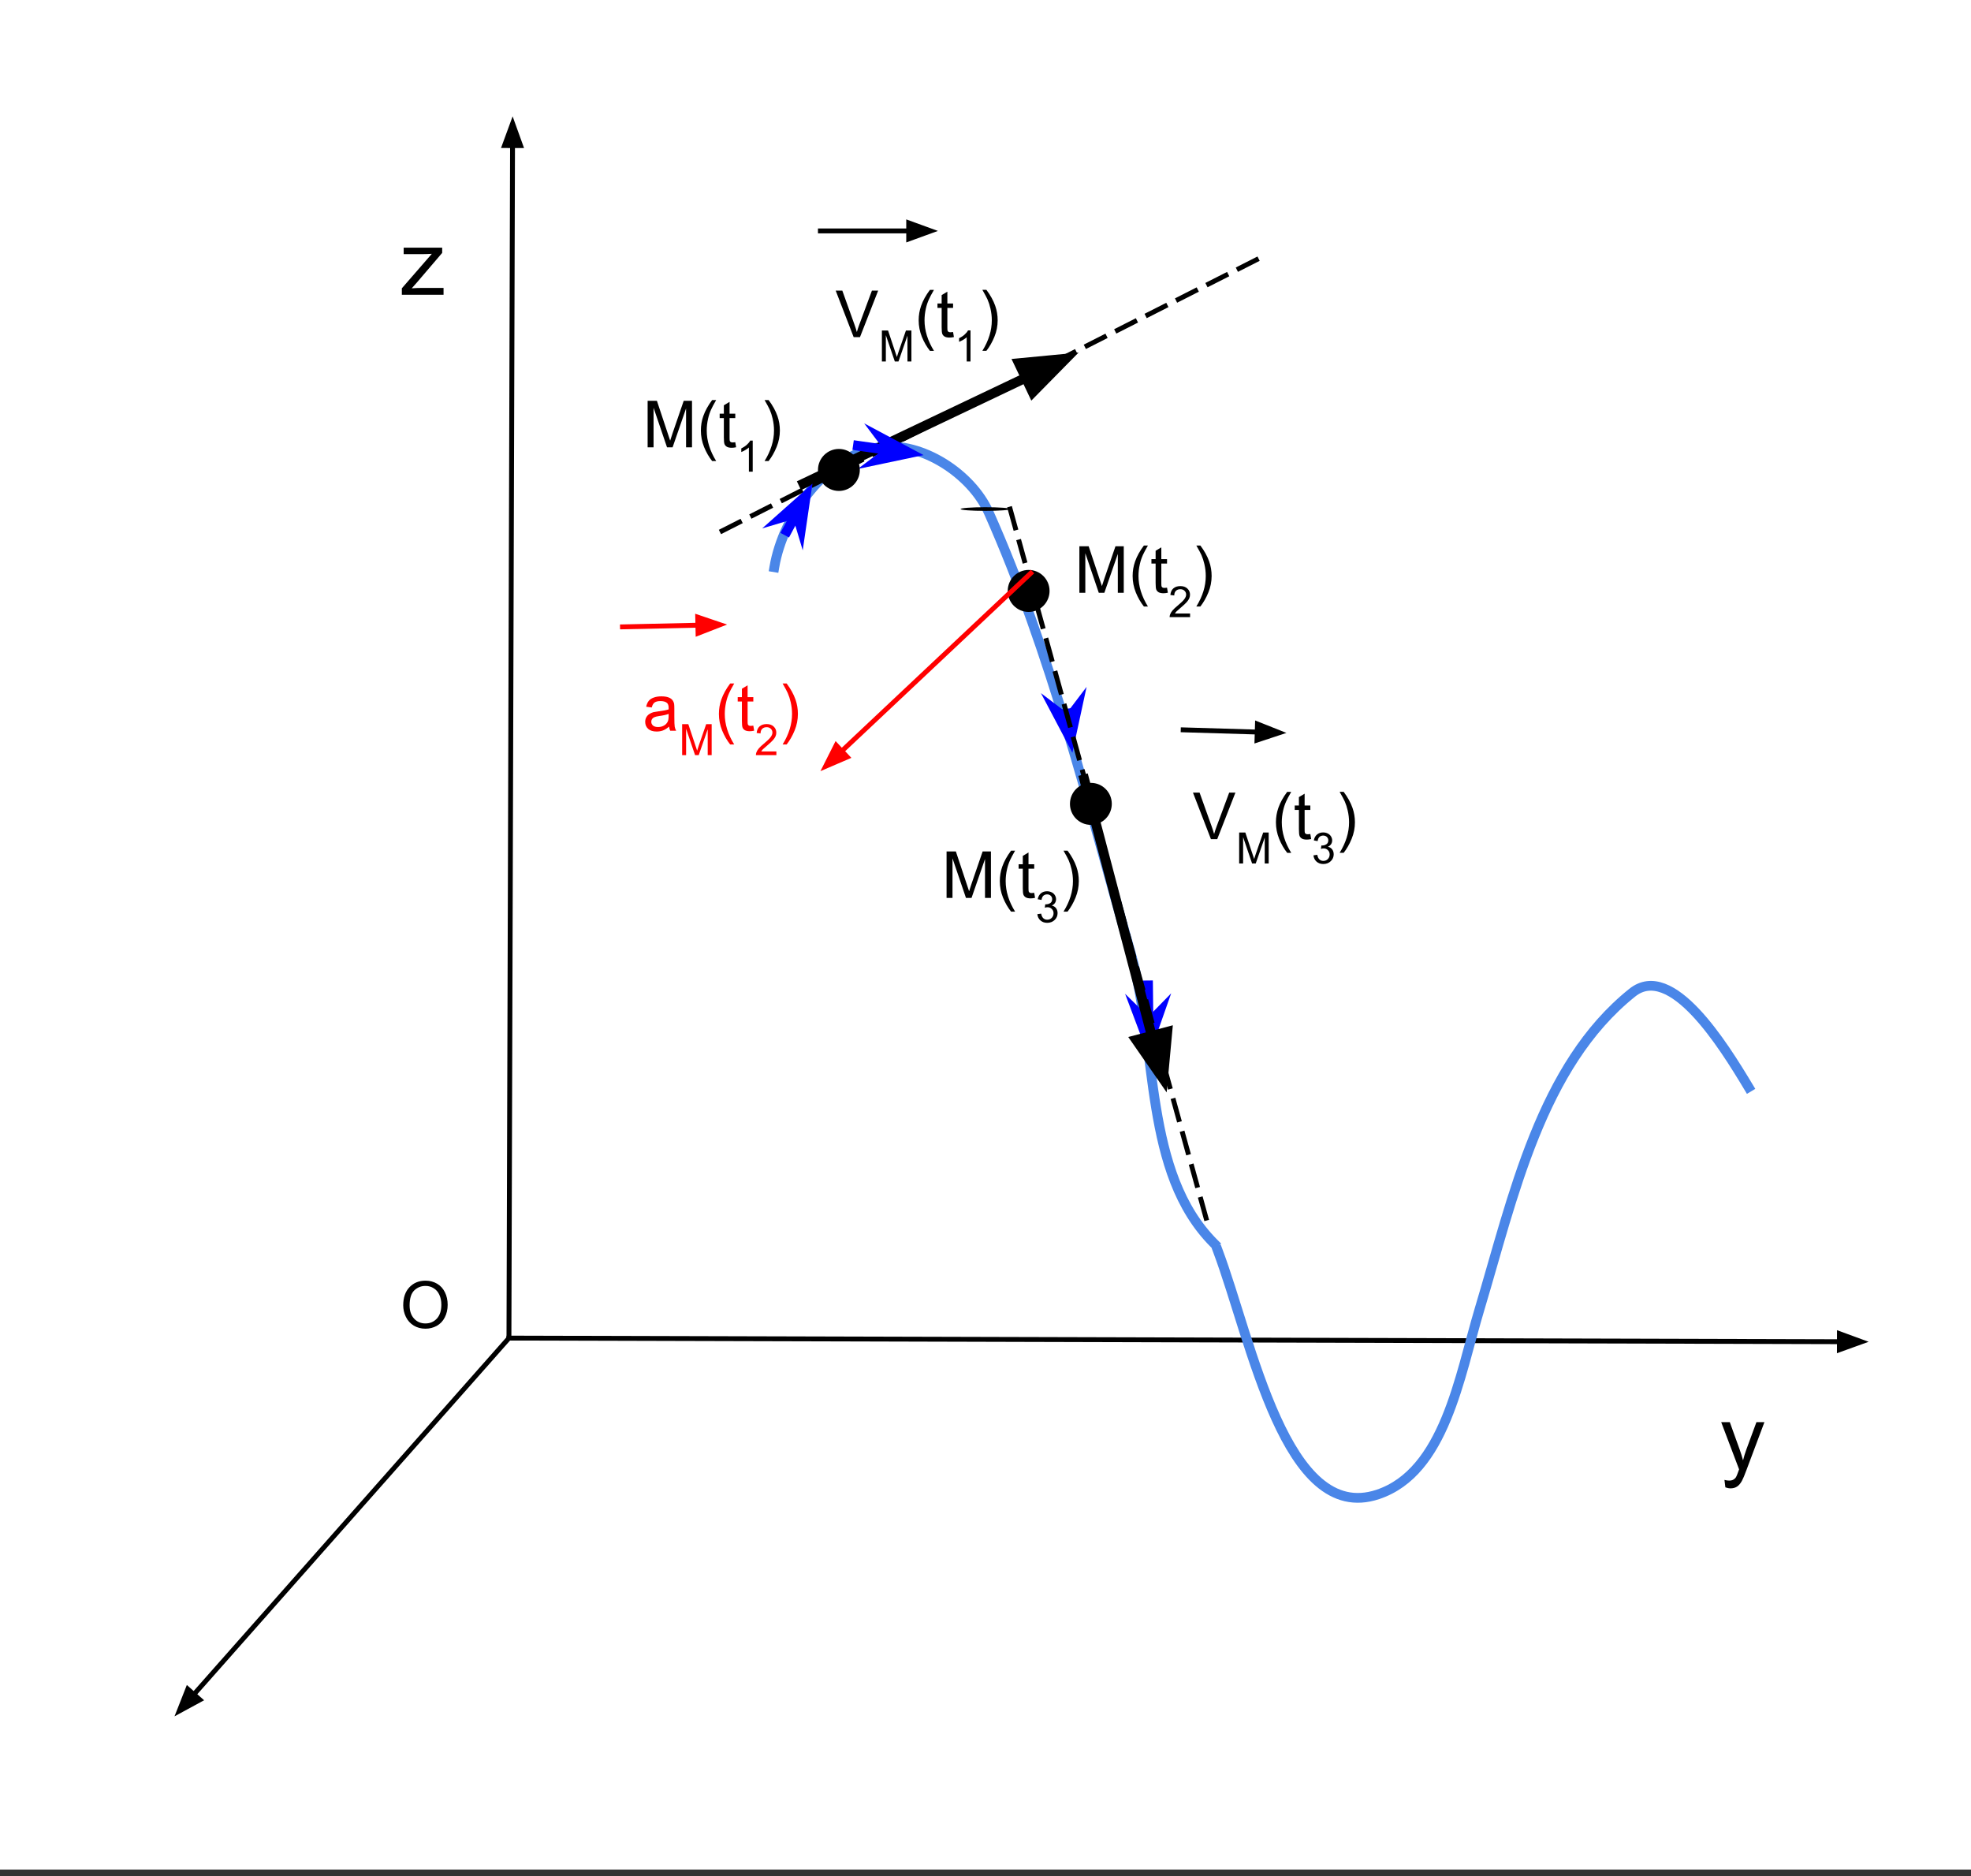 <svg version="1.1" viewBox="0.0 0.0 404.651 385.115" fill="none" stroke="none" stroke-linecap="square" stroke-miterlimit="10" xmlns:xlink="http://www.w3.org/1999/xlink" xmlns="http://www.w3.org/2000/svg"><rect x="0.0" y="0.0" width="404.651" height="385.115" fill="#333333" stroke="none"/><clipPath id="p.0"><path d="m0 0l404.651 0l0 385.115l-404.651 0l0 -385.115z" clip-rule="nonzero"/></clipPath><g clip-path="url(#p.0)"><path fill="#000000" fill-opacity="0.0" d="m0 0l404.651 0l0 385.115l-404.651 0z" fill-rule="evenodd"/><path fill="#ffffff" d="m-2.79 -1.396l408.85 0l0 385.134l-408.85 0z" fill-rule="evenodd"/><path fill="#000000" fill-opacity="0.0" d="m104.488 274.656l0.756 -250.772" fill-rule="evenodd"/><path stroke="#000000" stroke-width="1.0" stroke-linejoin="round" stroke-linecap="butt" d="m104.488 274.656l0.738 -244.772" fill-rule="evenodd"/><path fill="#000000" stroke="#000000" stroke-width="1.0" stroke-linecap="butt" d="m106.878 29.889l-1.638 -4.543l-1.665 4.533z" fill-rule="evenodd"/><path fill="#000000" fill-opacity="0.0" d="m104.488 274.656l279.15 0.756" fill-rule="evenodd"/><path stroke="#000000" stroke-width="1.0" stroke-linejoin="round" stroke-linecap="butt" d="m104.488 274.656l273.15 0.74" fill-rule="evenodd"/><path fill="#000000" stroke="#000000" stroke-width="1.0" stroke-linecap="butt" d="m377.633 277.048l4.543 -1.639l-4.534 -1.664z" fill-rule="evenodd"/><path fill="#000000" fill-opacity="0.0" d="m104.488 274.656l-68.661 77.638" fill-rule="evenodd"/><path stroke="#000000" stroke-width="1.0" stroke-linejoin="round" stroke-linecap="butt" d="m104.488 274.656l-64.687 73.143" fill-rule="evenodd"/><path fill="#000000" stroke="#000000" stroke-width="1.0" stroke-linecap="butt" d="m38.564 346.705l-1.769 4.494l4.244 -2.305z" fill-rule="evenodd"/><path fill="#000000" fill-opacity="0.0" d="m73.142 33.585l26.866 0l0 42.016l-26.866 0z" fill-rule="evenodd"/><path fill="#000000" d="m82.501 60.505l0 -1.328l6.156 -7.078q-1.047 0.062 -1.844 0.062l-3.938 0l0 -1.328l7.906 0l0 1.078l-5.25 6.141l-1.0 1.125q1.094 -0.078 2.062 -0.078l4.469 0l0 1.406l-8.562 0z" fill-rule="nonzero"/><path fill="#000000" fill-opacity="0.0" d="m344.068 274.656l26.866 0l0 42.016l-26.866 0z" fill-rule="evenodd"/><path fill="#000000" d="m354.224 305.295l-0.188 -1.531q0.547 0.141 0.938 0.141q0.547 0 0.875 -0.188q0.328 -0.172 0.547 -0.5q0.156 -0.25 0.5 -1.219q0.047 -0.141 0.141 -0.406l-3.672 -9.688l1.766 0l2.016 5.594q0.391 1.078 0.703 2.25q0.281 -1.125 0.672 -2.203l2.078 -5.641l1.641 0l-3.688 9.828q-0.594 1.609 -0.922 2.203q-0.438 0.812 -1.0 1.188q-0.562 0.375 -1.344 0.375q-0.484 0 -1.062 -0.203z" fill-rule="nonzero"/><path fill="#000000" fill-opacity="0.0" d="m158.971 116.43c1.801 -10.781 10.825 -23.086 21.646 -24.63c8.617 -1.23 18.854 5.482 22.391 13.436c12.851 28.899 20.413 59.898 29.108 90.307c5.693 19.911 2.522 45.065 17.165 59.709" fill-rule="evenodd"/><path stroke="#4a86e8" stroke-width="2.0" stroke-linejoin="round" stroke-linecap="butt" d="m158.971 116.43c1.801 -10.781 10.825 -23.086 21.646 -24.63c8.617 -1.23 18.854 5.482 22.391 13.436c12.851 28.899 20.413 59.898 29.108 90.307c5.693 19.911 2.522 45.065 17.165 59.709" fill-rule="evenodd"/><path fill="#000000" fill-opacity="0.0" d="m250.026 256.742c7.001 18.672 13.922 56.311 32.84 50.005c13.731 -4.577 16.739 -24.199 20.898 -38.063c6.905 -23.021 12.575 -49.923 31.346 -64.932c8.011 -6.405 18.606 10.608 23.882 19.404" fill-rule="evenodd"/><path stroke="#4a86e8" stroke-width="2.0" stroke-linejoin="round" stroke-linecap="butt" d="m250.026 256.742c7.001 18.672 13.922 56.311 32.84 50.005c13.731 -4.577 16.739 -24.199 20.898 -38.063c6.905 -23.021 12.575 -49.923 31.346 -64.932c8.011 -6.405 18.606 10.608 23.882 19.404" fill-rule="evenodd"/><path fill="#000000" fill-opacity="0.0" d="m184.349 247.042l42.551 0l0 37.165l-42.551 0z" fill-rule="evenodd"/><path fill="#000000" fill-opacity="0.0" d="m40.892 211.483l23.559 0l0 35.559l-23.559 0z" fill-rule="evenodd"/><path fill="#000000" d="m197.213 104.486c0 -0.1 0.536 -0.196 1.49 -0.267c0.954 -0.071 2.248 -0.111 3.597 -0.111l0 0c2.809 0 5.087 0.169 5.087 0.378l0 0c0 0.209 -2.277 0.378 -5.087 0.378l0 0c-2.809 0 -5.087 -0.169 -5.087 -0.378z" fill-rule="evenodd"/><path fill="#000000" fill-opacity="0.0" d="m164.933 99.267l56.504 -26.898" fill-rule="evenodd"/><path stroke="#000000" stroke-width="2.0" stroke-linejoin="round" stroke-linecap="butt" d="m164.933 99.267l45.669 -21.74" fill-rule="evenodd"/><path fill="#000000" stroke="#000000" stroke-width="2.0" stroke-linecap="butt" d="m212.022 80.51l6.775 -6.884l-9.615 0.918z" fill-rule="evenodd"/><path fill="#000000" fill-opacity="0.0" d="m148.252 108.969l111.748 -56.693" fill-rule="evenodd"/><path stroke="#000000" stroke-width="1.0" stroke-linejoin="round" stroke-linecap="butt" stroke-dasharray="4.0,3.0" d="m148.252 108.969l111.748 -56.693" fill-rule="evenodd"/><path fill="#000000" fill-opacity="0.0" d="m73.142 250.772l35.087 0l0 35.559l-35.087 0z" fill-rule="evenodd"/><path fill="#000000" d="m82.782 267.931q0 -2.375 1.281 -3.719q1.281 -1.344 3.297 -1.344q1.312 0 2.375 0.625q1.062 0.625 1.609 1.766q0.562 1.125 0.562 2.562q0 1.438 -0.594 2.594q-0.578 1.141 -1.656 1.734q-1.062 0.578 -2.312 0.578q-1.344 0 -2.406 -0.641q-1.062 -0.656 -1.609 -1.781q-0.547 -1.125 -0.547 -2.375zm1.312 0.016q0 1.719 0.922 2.719q0.922 0.984 2.328 0.984q1.422 0 2.344 -1.0q0.922 -1.0 0.922 -2.844q0 -1.156 -0.406 -2.031q-0.391 -0.875 -1.156 -1.344q-0.75 -0.484 -1.688 -0.484q-1.344 0 -2.312 0.922q-0.953 0.922 -0.953 3.078z" fill-rule="nonzero"/><path fill="#000000" fill-opacity="0.0" d="m163.451 105.236l1.48 -2.236" fill-rule="evenodd"/><path stroke="#000000" stroke-width="1.0" stroke-linejoin="round" stroke-linecap="butt" d="m163.451 105.236l1.48 -2.236" fill-rule="evenodd"/><path fill="#000000" fill-opacity="0.0" d="m161.576 108.969l5.228 -9.701" fill-rule="evenodd"/><path stroke="#0000ff" stroke-width="2.0" stroke-linejoin="round" stroke-linecap="butt" d="m161.576 108.969l1.976 -3.667" fill-rule="evenodd"/><path fill="#0000ff" stroke="#0000ff" stroke-width="2.0" stroke-linecap="butt" d="m163.553 105.301l0.913 3.047l0.952 -6.507l-4.912 4.373z" fill-rule="evenodd"/><path fill="#000000" fill-opacity="0.0" d="m176.135 91.493l13.48 1.921" fill-rule="evenodd"/><path stroke="#0000ff" stroke-width="2.0" stroke-linejoin="round" stroke-linecap="butt" d="m176.135 91.493l6.695 0.954" fill-rule="evenodd"/><path fill="#0000ff" stroke="#0000ff" stroke-width="2.0" stroke-linecap="butt" d="m182.83 92.448l-2.544 1.909l6.435 -1.355l-5.8 -3.099z" fill-rule="evenodd"/><path fill="#000000" fill-opacity="0.0" d="m219.06 146.475l1.102 8.031" fill-rule="evenodd"/><path stroke="#0000ff" stroke-width="2.0" stroke-linejoin="round" stroke-linecap="butt" d="m219.06 146.475l0.17 1.241" fill-rule="evenodd"/><path fill="#0000ff" stroke="#0000ff" stroke-width="2.0" stroke-linecap="butt" d="m219.231 147.716l-2.534 -1.922l3.069 5.816l1.388 -6.428z" fill-rule="evenodd"/><path fill="#000000" fill-opacity="0.0" d="m235.697 202.257l0.157 14.677" fill-rule="evenodd"/><path stroke="#0000ff" stroke-width="2.0" stroke-linejoin="round" stroke-linecap="butt" d="m235.697 202.257l0.084 7.823" fill-rule="evenodd"/><path fill="#0000ff" stroke="#0000ff" stroke-width="2.0" stroke-linecap="butt" d="m235.781 210.081l-2.273 -2.225l2.315 6.155l2.183 -6.203z" fill-rule="evenodd"/><path fill="#000000" fill-opacity="0.0" d="m207.386 104.486l40.598 146.898" fill-rule="evenodd"/><path stroke="#000000" stroke-width="1.0" stroke-linejoin="round" stroke-linecap="butt" stroke-dasharray="4.0,3.0" d="m207.386 104.486l40.598 146.898" fill-rule="evenodd"/><path fill="#000000" fill-opacity="0.0" d="m222.606 159.971l16.913 64.252" fill-rule="evenodd"/><path stroke="#000000" stroke-width="2.0" stroke-linejoin="round" stroke-linecap="butt" d="m222.606 159.971l13.859 52.647" fill-rule="evenodd"/><path fill="#000000" stroke="#000000" stroke-width="2.0" stroke-linecap="butt" d="m233.27 213.459l5.505 7.936l0.884 -9.618z" fill-rule="evenodd"/><path fill="#000000" fill-opacity="0.0" d="m162.509 47.399l60.094 0l0 35.559l-60.094 0z" fill-rule="evenodd"/><path fill="#000000" d="m175.259 69.199l-3.688 -9.547l1.359 0l2.484 6.938q0.297 0.828 0.5 1.562q0.219 -0.781 0.516 -1.562l2.578 -6.938l1.281 0l-3.734 9.547l-1.297 0z" fill-rule="nonzero"/><path fill="#000000" d="m181.055 74.199l0 -6.359l1.266 0l1.5 4.5q0.219 0.641 0.312 0.938q0.109 -0.344 0.328 -1.016l1.531 -4.422l1.125 0l0 6.359l-0.812 0l0 -5.312l-1.844 5.312l-0.75 0l-1.844 -5.406l0 5.406l-0.812 0z" fill-rule="nonzero"/><path fill="#000000" d="m190.917 72.011q-0.984 -1.234 -1.656 -2.875q-0.656 -1.641 -0.656 -3.391q0 -1.547 0.5 -2.969q0.578 -1.641 1.812 -3.281l0.828 0q-0.781 1.359 -1.031 1.938q-0.406 0.891 -0.625 1.875q-0.281 1.219 -0.281 2.438q0 3.141 1.938 6.266l-0.828 0zm4.751 -3.859l0.172 1.031q-0.5 0.109 -0.891 0.109q-0.641 0 -1.0 -0.203q-0.344 -0.203 -0.484 -0.531q-0.141 -0.328 -0.141 -1.391l0 -3.969l-0.859 0l0 -0.906l0.859 0l0 -1.719l1.172 -0.703l0 2.422l1.172 0l0 0.906l-1.172 0l0 4.047q0 0.5 0.047 0.641q0.062 0.141 0.203 0.234q0.141 0.078 0.406 0.078q0.203 0 0.516 -0.047z" fill-rule="nonzero"/><path fill="#000000" d="m199.246 74.199l-0.781 0l0 -4.969q-0.281 0.266 -0.75 0.531q-0.453 0.266 -0.812 0.406l0 -0.75q0.656 -0.312 1.141 -0.75q0.484 -0.438 0.688 -0.844l0.516 0l0 6.375z" fill-rule="nonzero"/><path fill="#000000" d="m202.51 72.011l-0.828 0q1.938 -3.125 1.938 -6.266q0 -1.219 -0.281 -2.422q-0.219 -0.984 -0.609 -1.875q-0.266 -0.594 -1.047 -1.953l0.828 0q1.234 1.641 1.812 3.281q0.5 1.422 0.5 2.969q0 1.75 -0.672 3.391q-0.672 1.641 -1.641 2.875z" fill-rule="nonzero"/><path fill="#000000" fill-opacity="0.0" d="m235.856 150.438l56.504 0l0 35.559l-56.504 0z" fill-rule="evenodd"/><path fill="#000000" d="m248.606 172.238l-3.688 -9.547l1.359 0l2.484 6.938q0.297 0.828 0.5 1.562q0.219 -0.781 0.516 -1.562l2.578 -6.938l1.281 0l-3.734 9.547l-1.297 0z" fill-rule="nonzero"/><path fill="#000000" d="m254.402 177.238l0 -6.359l1.266 0l1.5 4.5q0.219 0.641 0.312 0.938q0.109 -0.344 0.328 -1.016l1.531 -4.422l1.125 0l0 6.359l-0.812 0l0 -5.312l-1.844 5.312l-0.75 0l-1.844 -5.406l0 5.406l-0.812 0z" fill-rule="nonzero"/><path fill="#000000" d="m264.263 175.051q-0.984 -1.234 -1.656 -2.875q-0.656 -1.641 -0.656 -3.391q0 -1.547 0.5 -2.969q0.578 -1.641 1.812 -3.281l0.828 0q-0.781 1.359 -1.031 1.938q-0.406 0.891 -0.625 1.875q-0.281 1.219 -0.281 2.438q0 3.141 1.938 6.266l-0.828 0zm4.751 -3.859l0.172 1.031q-0.5 0.109 -0.891 0.109q-0.641 0 -1.0 -0.203q-0.344 -0.203 -0.484 -0.531q-0.141 -0.328 -0.141 -1.391l0 -3.969l-0.859 0l0 -0.906l0.859 0l0 -1.719l1.172 -0.703l0 2.422l1.172 0l0 0.906l-1.172 0l0 4.047q0 0.5 0.047 0.641q0.062 0.141 0.203 0.234q0.141 0.078 0.406 0.078q0.203 0 0.516 -0.047z" fill-rule="nonzero"/><path fill="#000000" d="m269.655 175.566l0.781 -0.109q0.125 0.656 0.453 0.953q0.328 0.297 0.781 0.297q0.562 0 0.938 -0.375q0.375 -0.391 0.375 -0.953q0 -0.531 -0.359 -0.875q-0.344 -0.359 -0.875 -0.359q-0.234 0 -0.562 0.094l0.094 -0.688q0.078 0 0.125 0q0.5 0 0.891 -0.25q0.406 -0.266 0.406 -0.812q0 -0.422 -0.297 -0.703q-0.281 -0.281 -0.75 -0.281q-0.453 0 -0.766 0.281q-0.297 0.281 -0.375 0.859l-0.781 -0.141q0.141 -0.781 0.641 -1.203q0.516 -0.438 1.266 -0.438q0.516 0 0.953 0.219q0.438 0.219 0.672 0.609q0.234 0.391 0.234 0.812q0 0.422 -0.219 0.766q-0.219 0.328 -0.656 0.531q0.562 0.125 0.875 0.547q0.312 0.406 0.312 1.016q0 0.828 -0.609 1.406q-0.609 0.578 -1.531 0.578q-0.828 0 -1.391 -0.5q-0.547 -0.5 -0.625 -1.281z" fill-rule="nonzero"/><path fill="#000000" d="m275.856 175.051l-0.828 0q1.938 -3.125 1.938 -6.266q0 -1.219 -0.281 -2.422q-0.219 -0.984 -0.609 -1.875q-0.266 -0.594 -1.047 -1.953l0.828 0q1.234 1.641 1.812 3.281q0.5 1.422 0.5 2.969q0 1.75 -0.672 3.391q-0.672 1.641 -1.641 2.875z" fill-rule="nonzero"/><path fill="#000000" fill-opacity="0.0" d="m168.43 47.399l24.126 0" fill-rule="evenodd"/><path stroke="#000000" stroke-width="1.0" stroke-linejoin="round" stroke-linecap="butt" d="m168.43 47.399l18.126 0" fill-rule="evenodd"/><path fill="#000000" stroke="#000000" stroke-width="1.0" stroke-linecap="butt" d="m186.556 49.051l4.538 -1.652l-4.538 -1.652z" fill-rule="evenodd"/><path fill="#000000" fill-opacity="0.0" d="m242.911 149.808l21.197 0.63" fill-rule="evenodd"/><path stroke="#000000" stroke-width="1.0" stroke-linejoin="round" stroke-linecap="butt" d="m242.911 149.808l15.199 0.452" fill-rule="evenodd"/><path fill="#000000" stroke="#000000" stroke-width="1.0" stroke-linecap="butt" d="m258.061 151.911l4.585 -1.516l-4.487 -1.786z" fill-rule="evenodd"/><path fill="#ffffff" d="m314.864 87.798l0 0c0 -2.679 3.018 -4.85 6.74 -4.85l0 0c3.723 0 6.74 2.172 6.74 4.85l0 0c0 2.679 -3.018 4.85 -6.74 4.85l0 0c-3.722 0 -6.74 -2.172 -6.74 -4.85z" fill-rule="evenodd"/><path fill="#000000" d="m168.43 96.459l0 0c0 2.105 1.699 3.811 3.795 3.811l0 0c1.007 0 1.972 -0.402 2.684 -1.116c0.712 -0.715 1.112 -1.684 1.112 -2.695l0 0c0 -2.105 -1.699 -3.811 -3.795 -3.811l0 0c-2.096 0 -3.795 1.706 -3.795 3.811z" fill-rule="evenodd"/><path stroke="#000000" stroke-width="1.0" stroke-linejoin="round" stroke-linecap="butt" d="m168.43 96.459l0 0c0 2.105 1.699 3.811 3.795 3.811l0 0c1.007 0 1.972 -0.402 2.684 -1.116c0.712 -0.715 1.112 -1.684 1.112 -2.695l0 0c0 -2.105 -1.699 -3.811 -3.795 -3.811l0 0c-2.096 0 -3.795 1.706 -3.795 3.811z" fill-rule="evenodd"/><path fill="#000000" d="m220.163 165.0l0 0c0 2.105 1.699 3.811 3.795 3.811l0 0c1.007 0 1.972 -0.402 2.684 -1.116c0.712 -0.715 1.112 -1.684 1.112 -2.695l0 0c0 -2.105 -1.699 -3.811 -3.795 -3.811l0 0c-2.096 0 -3.795 1.706 -3.795 3.811z" fill-rule="evenodd"/><path stroke="#000000" stroke-width="1.0" stroke-linejoin="round" stroke-linecap="butt" d="m220.163 165.0l0 0c0 2.105 1.699 3.811 3.795 3.811l0 0c1.007 0 1.972 -0.402 2.684 -1.116c0.712 -0.715 1.112 -1.684 1.112 -2.695l0 0c0 -2.105 -1.699 -3.811 -3.795 -3.811l0 0c-2.096 0 -3.795 1.706 -3.795 3.811z" fill-rule="evenodd"/><path fill="#000000" d="m207.386 121.294l0 0c0 2.105 1.699 3.811 3.795 3.811l0 0c1.007 0 1.972 -0.402 2.684 -1.116c0.712 -0.715 1.112 -1.684 1.112 -2.695l0 0c0 -2.105 -1.699 -3.811 -3.795 -3.811l0 0c-2.096 0 -3.795 1.706 -3.795 3.811z" fill-rule="evenodd"/><path stroke="#000000" stroke-width="1.0" stroke-linejoin="round" stroke-linecap="butt" d="m207.386 121.294l0 0c0 2.105 1.699 3.811 3.795 3.811l0 0c1.007 0 1.972 -0.402 2.684 -1.116c0.712 -0.715 1.112 -1.684 1.112 -2.695l0 0c0 -2.105 -1.699 -3.811 -3.795 -3.811l0 0c-2.096 0 -3.795 1.706 -3.795 3.811z" fill-rule="evenodd"/><path fill="#000000" fill-opacity="0.0" d="m122.976 70.018l56.504 0l0 35.559l-56.504 0z" fill-rule="evenodd"/><path fill="#000000" d="m132.96 91.818l0 -9.547l1.906 0l2.25 6.766q0.312 0.938 0.469 1.406q0.156 -0.516 0.5 -1.531l2.281 -6.641l1.703 0l0 9.547l-1.219 0l0 -7.984l-2.766 7.984l-1.141 0l-2.766 -8.125l0 8.125l-1.219 0zm13.243 2.812q-0.984 -1.234 -1.656 -2.875q-0.656 -1.641 -0.656 -3.391q0 -1.547 0.5 -2.969q0.578 -1.641 1.812 -3.281l0.828 0q-0.781 1.359 -1.031 1.938q-0.406 0.891 -0.625 1.875q-0.281 1.219 -0.281 2.438q0 3.141 1.938 6.266l-0.828 0zm4.751 -3.859l0.172 1.031q-0.5 0.109 -0.891 0.109q-0.641 0 -1.0 -0.203q-0.344 -0.203 -0.484 -0.531q-0.141 -0.328 -0.141 -1.391l0 -3.969l-0.859 0l0 -0.906l0.859 0l0 -1.719l1.172 -0.703l0 2.422l1.172 0l0 0.906l-1.172 0l0 4.047q0 0.5 0.047 0.641q0.062 0.141 0.203 0.234q0.141 0.078 0.406 0.078q0.203 0 0.516 -0.047z" fill-rule="nonzero"/><path fill="#000000" d="m154.532 96.818l-0.781 0l0 -4.969q-0.281 0.266 -0.75 0.531q-0.453 0.266 -0.812 0.406l0 -0.75q0.656 -0.312 1.141 -0.75q0.484 -0.438 0.688 -0.844l0.516 0l0 6.375z" fill-rule="nonzero"/><path fill="#000000" d="m157.796 94.631l-0.828 0q1.938 -3.125 1.938 -6.266q0 -1.219 -0.281 -2.422q-0.219 -0.984 -0.609 -1.875q-0.266 -0.594 -1.047 -1.953l0.828 0q1.234 1.641 1.812 3.281q0.5 1.422 0.5 2.969q0 1.75 -0.672 3.391q-0.672 1.641 -1.641 2.875z" fill-rule="nonzero"/><path fill="#000000" fill-opacity="0.0" d="m184.349 162.509l63.654 0l0 35.559l-63.654 0z" fill-rule="evenodd"/><path fill="#000000" d="m194.333 184.309l0 -9.547l1.906 0l2.25 6.766q0.312 0.938 0.469 1.406q0.156 -0.516 0.5 -1.531l2.281 -6.641l1.703 0l0 9.547l-1.219 0l0 -7.984l-2.766 7.984l-1.141 0l-2.766 -8.125l0 8.125l-1.219 0zm13.243 2.812q-0.984 -1.234 -1.656 -2.875q-0.656 -1.641 -0.656 -3.391q0 -1.547 0.5 -2.969q0.578 -1.641 1.812 -3.281l0.828 0q-0.781 1.359 -1.031 1.938q-0.406 0.891 -0.625 1.875q-0.281 1.219 -0.281 2.438q0 3.141 1.938 6.266l-0.828 0zm4.751 -3.859l0.172 1.031q-0.5 0.109 -0.891 0.109q-0.641 0 -1.0 -0.203q-0.344 -0.203 -0.484 -0.531q-0.141 -0.328 -0.141 -1.391l0 -3.969l-0.859 0l0 -0.906l0.859 0l0 -1.719l1.172 -0.703l0 2.422l1.172 0l0 0.906l-1.172 0l0 4.047q0 0.5 0.047 0.641q0.062 0.141 0.203 0.234q0.141 0.078 0.406 0.078q0.203 0 0.516 -0.047z" fill-rule="nonzero"/><path fill="#000000" d="m212.968 187.637l0.781 -0.109q0.125 0.656 0.453 0.953q0.328 0.297 0.781 0.297q0.562 0 0.938 -0.375q0.375 -0.391 0.375 -0.953q0 -0.531 -0.359 -0.875q-0.344 -0.359 -0.875 -0.359q-0.234 0 -0.562 0.094l0.094 -0.688q0.078 0 0.125 0q0.5 0 0.891 -0.25q0.406 -0.266 0.406 -0.812q0 -0.422 -0.297 -0.703q-0.281 -0.281 -0.75 -0.281q-0.453 0 -0.766 0.281q-0.297 0.281 -0.375 0.859l-0.781 -0.141q0.141 -0.781 0.641 -1.203q0.516 -0.438 1.266 -0.438q0.516 0 0.953 0.219q0.438 0.219 0.672 0.609q0.234 0.391 0.234 0.812q0 0.422 -0.219 0.766q-0.219 0.328 -0.656 0.531q0.562 0.125 0.875 0.547q0.312 0.406 0.312 1.016q0 0.828 -0.609 1.406q-0.609 0.578 -1.531 0.578q-0.828 0 -1.391 -0.5q-0.547 -0.5 -0.625 -1.281z" fill-rule="nonzero"/><path fill="#000000" d="m219.169 187.122l-0.828 0q1.938 -3.125 1.938 -6.266q0 -1.219 -0.281 -2.422q-0.219 -0.984 -0.609 -1.875q-0.266 -0.594 -1.047 -1.953l0.828 0q1.234 1.641 1.812 3.281q0.5 1.422 0.5 2.969q0 1.75 -0.672 3.391q-0.672 1.641 -1.641 2.875z" fill-rule="nonzero"/><path fill="#000000" fill-opacity="0.0" d="m211.617 99.877l60.094 0l0 35.559l-60.094 0z" fill-rule="evenodd"/><path fill="#000000" d="m221.601 121.677l0 -9.547l1.906 0l2.25 6.766q0.312 0.938 0.469 1.406q0.156 -0.516 0.5 -1.531l2.281 -6.641l1.703 0l0 9.547l-1.219 0l0 -7.984l-2.766 7.984l-1.141 0l-2.766 -8.125l0 8.125l-1.219 0zm13.243 2.812q-0.984 -1.234 -1.656 -2.875q-0.656 -1.641 -0.656 -3.391q0 -1.547 0.5 -2.969q0.578 -1.641 1.812 -3.281l0.828 0q-0.781 1.359 -1.031 1.938q-0.406 0.891 -0.625 1.875q-0.281 1.219 -0.281 2.438q0 3.141 1.938 6.266l-0.828 0zm4.751 -3.859l0.172 1.031q-0.5 0.109 -0.891 0.109q-0.641 0 -1.0 -0.203q-0.344 -0.203 -0.484 -0.531q-0.141 -0.328 -0.141 -1.391l0 -3.969l-0.859 0l0 -0.906l0.859 0l0 -1.719l1.172 -0.703l0 2.422l1.172 0l0 0.906l-1.172 0l0 4.047q0 0.5 0.047 0.641q0.062 0.141 0.203 0.234q0.141 0.078 0.406 0.078q0.203 0 0.516 -0.047z" fill-rule="nonzero"/><path fill="#000000" d="m244.329 125.927l0 0.75l-4.203 0q0 -0.281 0.094 -0.547q0.156 -0.422 0.5 -0.828q0.359 -0.422 1.031 -0.969q1.031 -0.859 1.391 -1.344q0.375 -0.5 0.375 -0.938q0 -0.469 -0.328 -0.781q-0.328 -0.328 -0.859 -0.328q-0.578 0 -0.922 0.344q-0.328 0.328 -0.328 0.938l-0.797 -0.094q0.078 -0.891 0.609 -1.359q0.547 -0.469 1.453 -0.469q0.906 0 1.438 0.516q0.531 0.5 0.531 1.25q0 0.375 -0.156 0.75q-0.156 0.359 -0.516 0.766q-0.359 0.406 -1.203 1.125q-0.703 0.594 -0.906 0.797q-0.188 0.203 -0.312 0.422l3.109 0z" fill-rule="nonzero"/><path fill="#000000" d="m246.437 124.489l-0.828 0q1.938 -3.125 1.938 -6.266q0 -1.219 -0.281 -2.422q-0.219 -0.984 -0.609 -1.875q-0.266 -0.594 -1.047 -1.953l0.828 0q1.234 1.641 1.812 3.281q0.5 1.422 0.5 2.969q0 1.75 -0.672 3.391q-0.672 1.641 -1.641 2.875z" fill-rule="nonzero"/><path fill="#000000" fill-opacity="0.0" d="m211.617 117.656l-43.181 40.63" fill-rule="evenodd"/><path stroke="#ff0000" stroke-width="1.0" stroke-linejoin="round" stroke-linecap="butt" d="m211.617 117.656l-38.811 36.518" fill-rule="evenodd"/><path fill="#ff0000" stroke="#ff0000" stroke-width="1.0" stroke-linecap="butt" d="m171.674 152.972l-2.173 4.313l4.437 -1.907z" fill-rule="evenodd"/><path fill="#000000" fill-opacity="0.0" d="m122.976 128.197l52.598 0l0 35.559l-52.598 0z" fill-rule="evenodd"/><path fill="#ff0000" d="m137.367 149.137q-0.656 0.562 -1.266 0.797q-0.594 0.219 -1.281 0.219q-1.141 0 -1.75 -0.547q-0.609 -0.562 -0.609 -1.438q0 -0.5 0.219 -0.922q0.234 -0.422 0.609 -0.672q0.375 -0.25 0.844 -0.391q0.344 -0.078 1.047 -0.172q1.422 -0.172 2.094 -0.406q0 -0.234 0 -0.297q0 -0.719 -0.328 -1.016q-0.453 -0.391 -1.344 -0.391q-0.812 0 -1.219 0.297q-0.391 0.281 -0.578 1.016l-1.141 -0.156q0.156 -0.734 0.516 -1.188q0.359 -0.453 1.031 -0.688q0.672 -0.25 1.562 -0.25q0.891 0 1.438 0.203q0.562 0.203 0.812 0.531q0.266 0.312 0.375 0.797q0.047 0.297 0.047 1.078l0 1.562q0 1.625 0.078 2.062q0.078 0.438 0.297 0.828l-1.219 0q-0.188 -0.359 -0.234 -0.859zm-0.094 -2.609q-0.641 0.266 -1.922 0.438q-0.719 0.109 -1.016 0.25q-0.297 0.125 -0.469 0.375q-0.156 0.25 -0.156 0.547q0 0.469 0.344 0.781q0.359 0.312 1.047 0.312q0.672 0 1.203 -0.297q0.531 -0.297 0.781 -0.812q0.188 -0.391 0.188 -1.172l0 -0.422z" fill-rule="nonzero"/><path fill="#ff0000" d="m140.045 154.997l0 -6.359l1.266 0l1.5 4.5q0.219 0.641 0.312 0.938q0.109 -0.344 0.328 -1.016l1.531 -4.422l1.125 0l0 6.359l-0.812 0l0 -5.312l-1.844 5.312l-0.75 0l-1.844 -5.406l0 5.406l-0.812 0z" fill-rule="nonzero"/><path fill="#ff0000" d="m149.907 152.809q-0.984 -1.234 -1.656 -2.875q-0.656 -1.641 -0.656 -3.391q0 -1.547 0.5 -2.969q0.578 -1.641 1.812 -3.281l0.828 0q-0.781 1.359 -1.031 1.938q-0.406 0.891 -0.625 1.875q-0.281 1.219 -0.281 2.438q0 3.141 1.938 6.266l-0.828 0zm4.751 -3.859l0.172 1.031q-0.5 0.109 -0.891 0.109q-0.641 0 -1.0 -0.203q-0.344 -0.203 -0.484 -0.531q-0.141 -0.328 -0.141 -1.391l0 -3.969l-0.859 0l0 -0.906l0.859 0l0 -1.719l1.172 -0.703l0 2.422l1.172 0l0 0.906l-1.172 0l0 4.047q0 0.5 0.047 0.641q0.062 0.141 0.203 0.234q0.141 0.078 0.406 0.078q0.203 0 0.516 -0.047z" fill-rule="nonzero"/><path fill="#ff0000" d="m159.392 154.247l0 0.75l-4.203 0q0 -0.281 0.094 -0.547q0.156 -0.422 0.5 -0.828q0.359 -0.422 1.031 -0.969q1.031 -0.859 1.391 -1.344q0.375 -0.5 0.375 -0.938q0 -0.469 -0.328 -0.781q-0.328 -0.328 -0.859 -0.328q-0.578 0 -0.922 0.344q-0.328 0.328 -0.328 0.938l-0.797 -0.094q0.078 -0.891 0.609 -1.359q0.547 -0.469 1.453 -0.469q0.906 0 1.438 0.516q0.531 0.5 0.531 1.25q0 0.375 -0.156 0.75q-0.156 0.359 -0.516 0.766q-0.359 0.406 -1.203 1.125q-0.703 0.594 -0.906 0.797q-0.188 0.203 -0.312 0.422l3.109 0z" fill-rule="nonzero"/><path fill="#ff0000" d="m161.499 152.809l-0.828 0q1.938 -3.125 1.938 -6.266q0 -1.219 -0.281 -2.422q-0.219 -0.984 -0.609 -1.875q-0.266 -0.594 -1.047 -1.953l0.828 0q1.234 1.641 1.812 3.281q0.5 1.422 0.5 2.969q0 1.75 -0.672 3.391q-0.672 1.641 -1.641 2.875z" fill-rule="nonzero"/><path fill="#000000" fill-opacity="0.0" d="m127.795 128.669l21.48 -0.472" fill-rule="evenodd"/><path stroke="#ff0000" stroke-width="1.0" stroke-linejoin="round" stroke-linecap="butt" d="m127.795 128.669l15.482 -0.341" fill-rule="evenodd"/><path fill="#ff0000" stroke="#ff0000" stroke-width="1.0" stroke-linecap="butt" d="m143.313 129.98l4.501 -1.751l-4.573 -1.552z" fill-rule="evenodd"/></g></svg>